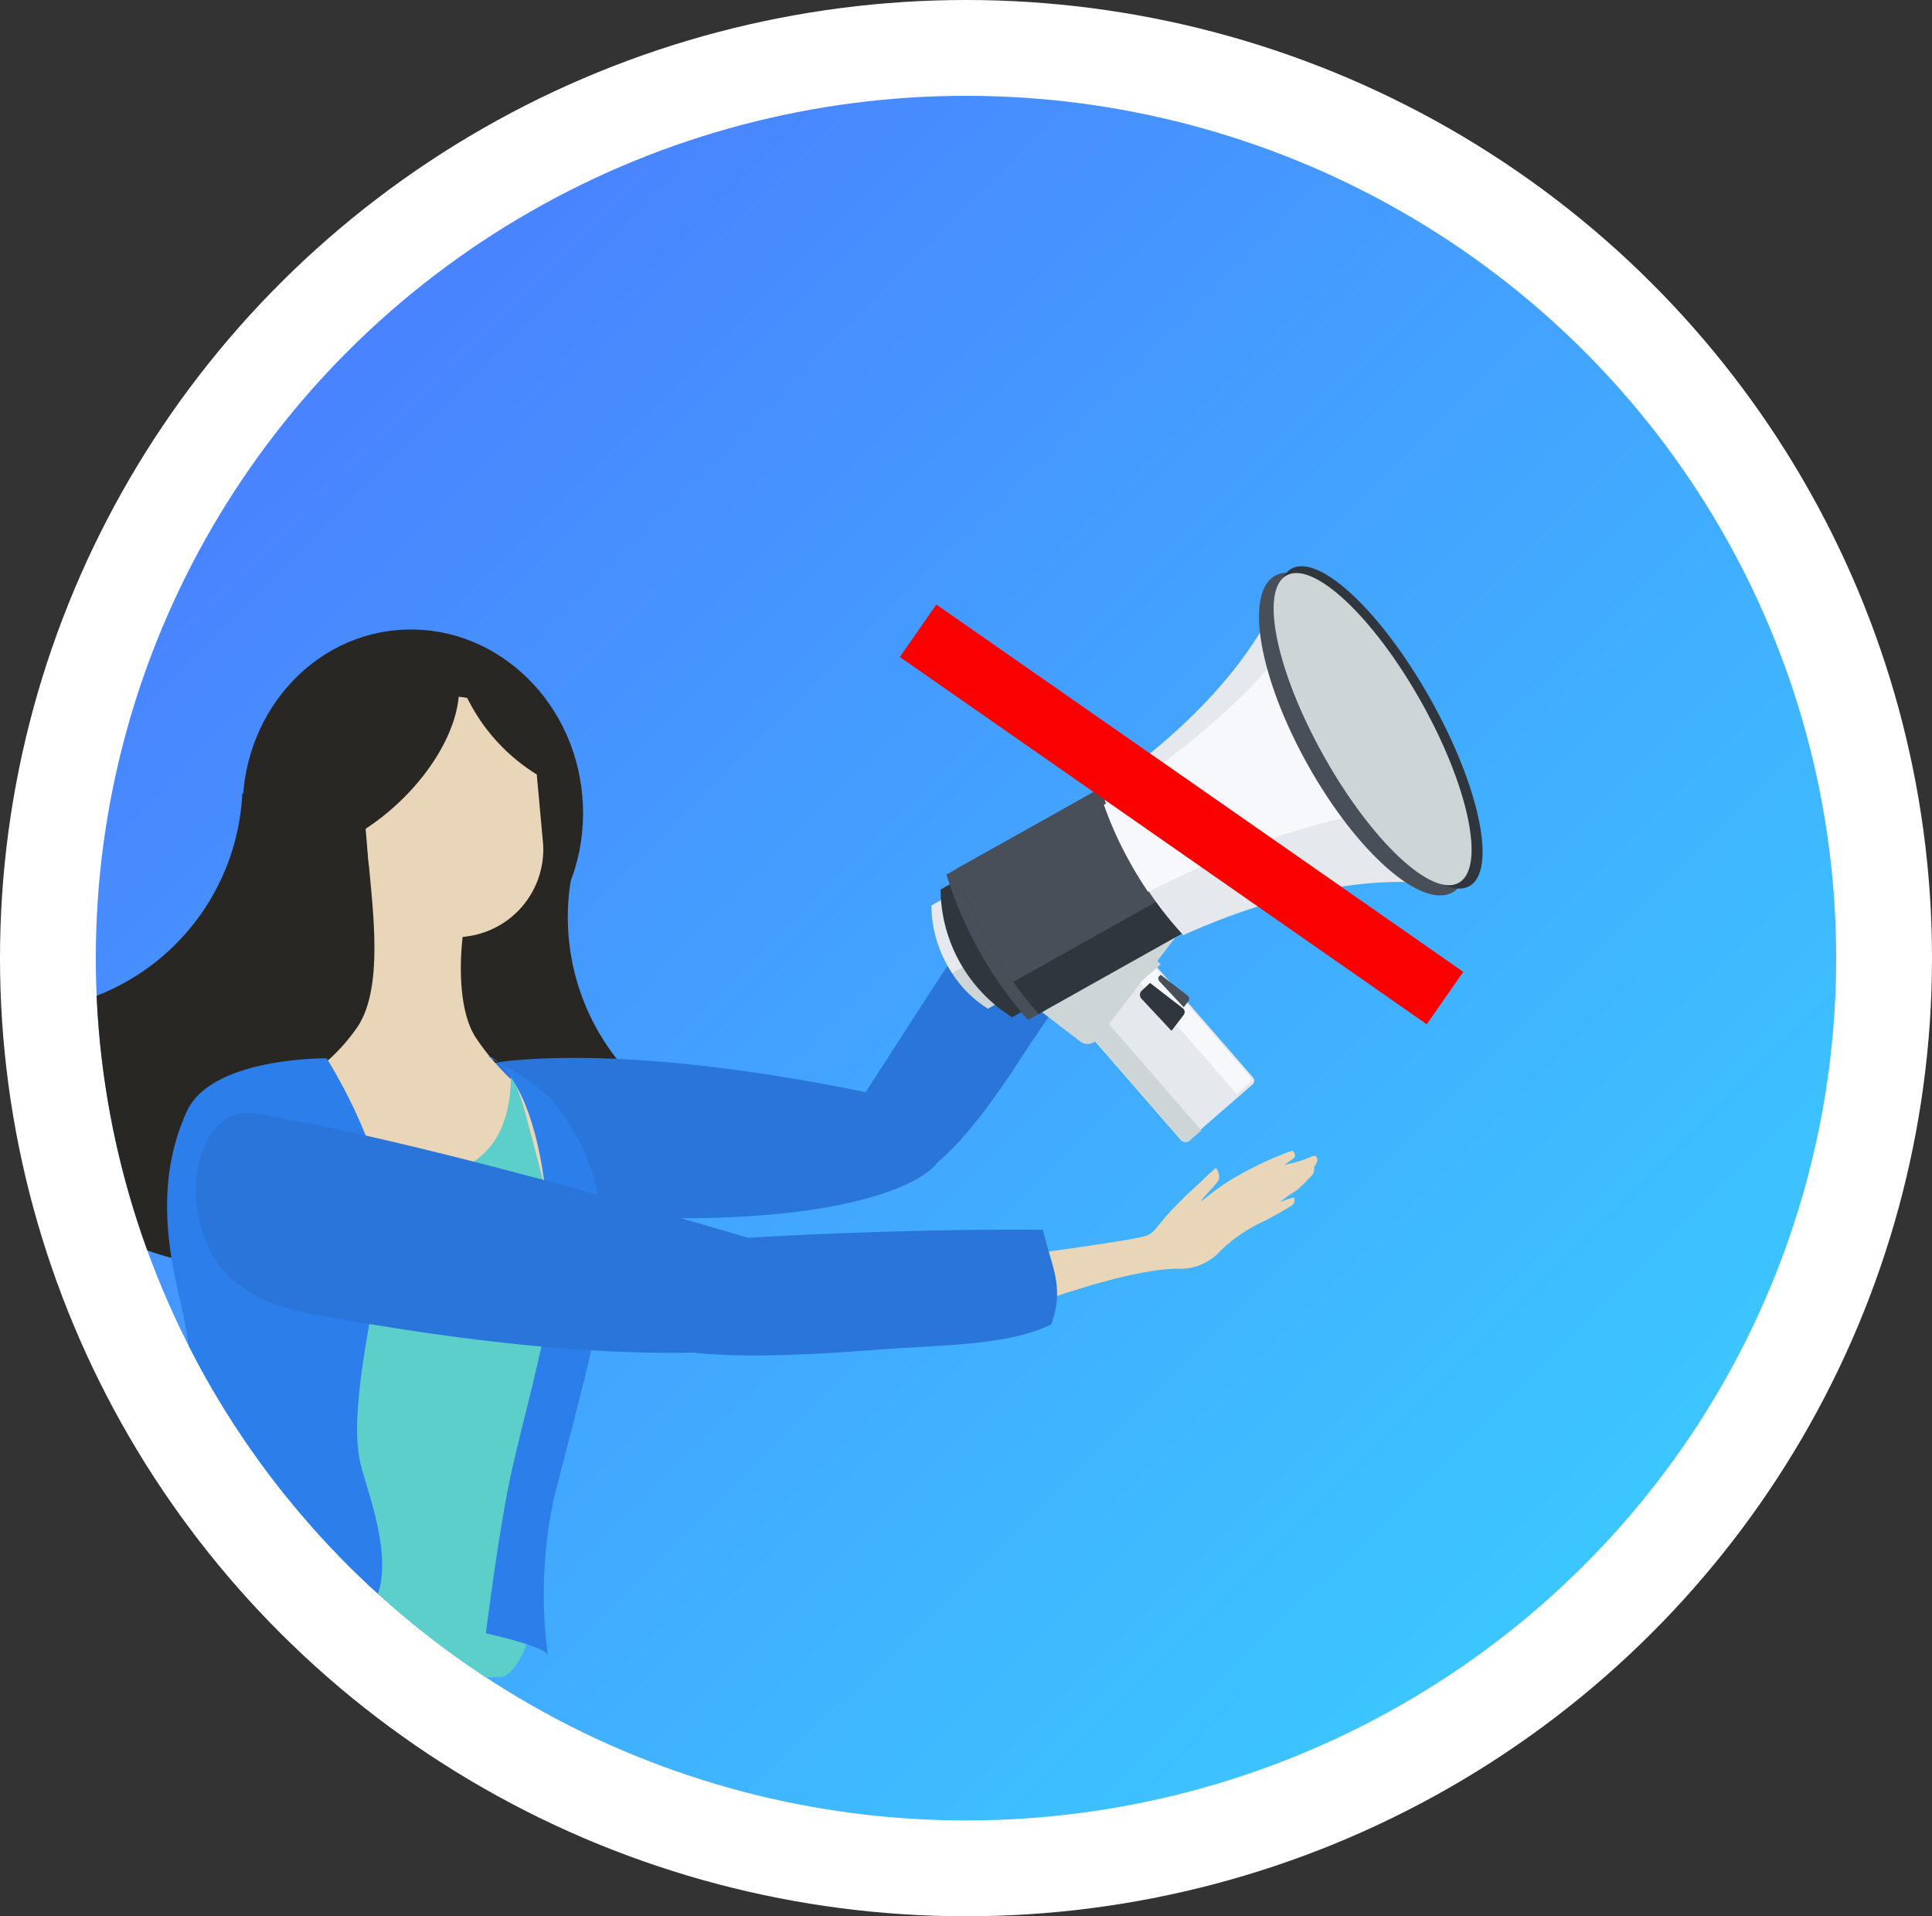 <svg xmlns="http://www.w3.org/2000/svg" xmlns:xlink="http://www.w3.org/1999/xlink" width="121" height="120" viewBox="0 0 121 120"><rect x="0" y="0" width="121" height="120" fill="#333333" stroke="none"/><defs><style>.a{fill:#fff;stroke:#707070;}.b{stroke:#fff;stroke-width:6px;fill:url(#a);}.c{clip-path:url(#b);}.d{fill:#282723;}.e{fill:#2975d9;}.f{fill:#e2c59c;}.g{fill:#e9d6b8;}.h{fill:#5dcfca;}.i{fill:#2c7eea;}.j{fill:#cdd5d7;}.k{fill:#e5e8ec;}.l{fill:#f7f8fc;}.m{fill:#30363d;}.n{fill:#484f59;}.o{fill:none;stroke:#fa0000;stroke-width:4px;}</style><linearGradient id="a" x1="-0.027" y1="-0.037" x2="1.027" y2="1.023" gradientUnits="objectBoundingBox"><stop offset="0" stop-color="#4d6fff"/><stop offset="1" stop-color="#38d9ff"/></linearGradient><clipPath id="b"><ellipse class="a" cx="54.5" cy="54" rx="54.5" ry="54" transform="translate(-2 21)"/></clipPath></defs><g transform="translate(3.445 2.613)"><ellipse class="b" cx="57.5" cy="57" rx="57.5" ry="57" transform="translate(-0.445 0.387)"/><g transform="translate(3.555 -15.613)"><g class="c" transform="translate(1 -2)"><g transform="translate(-8.398 54.42)"><path class="d" d="M169.7,290.148a12.264,12.264,0,0,0-5.387-2.834,11.918,11.918,0,1,0,8.923,14.84A14.392,14.392,0,0,1,169.7,290.148Z" transform="translate(-133.548 -274.477)"/><path class="e" d="M182.425,326.145c-.131-1.455,1.078-2.58,3.25-2.806,10.976-1.122,26.629,2.89,26.629,2.89s1.665,2.14.079,3.726c-1.907,1.9-9.331,4.225-24.576,2.775C183.381,332.3,182.647,328.6,182.425,326.145Z" transform="translate(-153.503 -296.316)"/><path class="f" d="M297.38,261.555s1.189-2.109,2.3-2.632c.765-.361,4.654-1.463,4.654-1.463a4.729,4.729,0,0,1-2.406,1.689A16.1,16.1,0,0,0,297.38,261.555Z" transform="translate(-224.585 -251)"/><path class="f" d="M300.634,256.915c.614-1.4,2.172-2.232,4.233-2.775a3.486,3.486,0,0,0,2.442-1.74,23.9,23.9,0,0,0-4.253,1.336c-.828.317-1.657.678-2.45,1.05C297.975,256.015,299.057,260.506,300.634,256.915Z" transform="translate(-225.572 -247.946)"/><path class="g" d="M292.613,266.936c1.07-.083,2.5-1.51,3.151-1.356a7.135,7.135,0,0,1,2.775,1.225c.087-2.247-3.068-2.707-4-3.718S289.854,267.146,292.613,266.936Z" transform="translate(-221.106 -254.316)"/><path class="g" d="M271.288,273.432c1.586-3.67,3.345-7.928,5.026-9.533,2.378-2.3,4.634-2.438,5.549-4.55a6.823,6.823,0,0,1,.4-.65c.345-.575.63-1.288.793-1.5s.836-.9.476-.741c-3.171,1.348-6.6,3.171-7.115,3.837-1.046,1.36-6.509,9.145-7.928,12.454C266.872,276.477,269.128,278.4,271.288,273.432Z" transform="translate(-206.813 -250.38)"/><path class="g" d="M301.451,253.283s-.753-.345-.519-.943a11.873,11.873,0,0,1,2.454-3c.626-.567,4.015-2.775,4.015-2.775a4.7,4.7,0,0,1-1.8,2.327A20.4,20.4,0,0,0,301.451,253.283Z" transform="translate(-226.702 -244.421)"/><path class="g" d="M259.734,285.483c.614,2.687.138,4.3,1.565,4.543,5.109-6.088,9.031-20.6,9.031-20.6Z" transform="translate(-201.648 -258.226)"/><path class="e" d="M260.3,294.631c-1.367-2.133-2.9-2.2-5.018-3.171-3.452,4.416-7.571,11.162-10.8,16.057-1.189,1.823.892,3.567,2.244,4.114,2.287.928,5.747-3.544,8.15-7.27C257.071,300.965,259.726,297.62,260.3,294.631Z" transform="translate(-190.754 -277.193)"/><path class="d" d="M127.638,281.786a15.982,15.982,0,0,0-2.592-.4,14.33,14.33,0,0,1-15.558,13.584,14.764,14.764,0,1,0,18.15-13.188Z" transform="translate(-109.474 -271.114)"/><path class="d" d="M170.089,265.916c.543,6.255-3.774,11.741-9.632,12.248s-11.051-4.158-11.6-10.413,3.777-11.745,9.64-12.248S169.55,259.641,170.089,265.916Z" transform="translate(-133.219 -255.466)"/><path class="g" d="M145.28,304.908s5.859,9.339,11.872,10.171,8.72-.666,9.359-3.1.468-7.083-.983-8.15a15.252,15.252,0,0,1-4.237-4.218c-1.118-1.7-1.11-4.994-.654-7.579s2.458-2.929.333-3.936-1.379-2.259-3.369-1.744-3.238-.147-3.072,1.792c.305,3.54,1.027,8.479-.753,10.928C151.8,301.8,149.719,302.748,145.28,304.908Z" transform="translate(-131.087 -274.04)"/><path class="g" d="M174.612,266.165c-.174-.032-.357-.055-.535-.075-.19,2.117-1.633,4.725-4.031,6.885a15.459,15.459,0,0,1-1.8,1.387l.17,1.95a5.5,5.5,0,0,0,10.952-.955l-.4-4.4A11.724,11.724,0,0,1,174.612,266.165Z" transform="translate(-144.952 -261.879)"/><path class="h" d="M164.359,341.11q-1.752-6.438-3.46-12.913a14.386,14.386,0,0,0-.927-2.537c.127,10.375-13.081,6.019-12.8,1.672-1.982,2.353-7.721,4.92-7.706,5.355.21,4.74.832,9.451,1.078,14.183a7.493,7.493,0,0,0,2.64,5.016,5.093,5.093,0,0,0-.087,1.17l-.059,2.32c.087,1.9-3.028,8.678-1.784,8.653l18.079-.606c1.241-.025,2.541-4.055,2.454-5.948l1.1-9.435a3.965,3.965,0,0,0-.056-.481C164.022,345.788,164.961,343.271,164.359,341.11Z" transform="translate(-127.58 -297.836)"/><path class="i" d="M146.872,323.21s-7.206-.083-8.756,3.322c-2.073,4.519-1.07,9.077-.365,12.109.817,3.528,1,8.177,2.188,12.716,1.443,5.518-2.775,10.853-1.9,9.87.174-.2,7.04-.741,10.532-2.672s.844-8.031.4-10.056c-1-4.574,2.3-13.98,1.34-17.623A32.32,32.32,0,0,0,146.872,323.21Z" transform="translate(-126.016 -296.357)"/><path class="i" d="M194.048,330.552a14.32,14.32,0,0,0-2.458-4.665c-1.019-1.467-4.705-3.128-4.11-2.989.083.024,4.075,1.748,3.734,14.971-.059,2.255-1.605,7.611-2.378,11.126s-1.586,10.028-1.586,10.028,3.718.817,3.881,1.371a28.91,28.91,0,0,1,.349-9.7C194.5,338.789,195.408,336.727,194.048,330.552Z" transform="translate(-156.421 -296.164)"/><path class="e" d="M141.4,336.815c-.1-1.5.749-5.43,3.738-4.939,13.081,2.148,37.656,9.838,37.656,9.838s1.645,2.711-.793,3.714c-3.1,1.268-12.506,2.886-33.561-1.05C142.339,343.24,141.554,339.351,141.4,336.815Z" transform="translate(-128.74 -301.563)"/><path class="g" d="M270.327,344.194s6.136-.832,6.683-1.074.662-.674,1.586-1.637,1.118-1.1,1.871-1.807a10.125,10.125,0,0,1,.868-.793s.341.48.115.832-.848.92-1.015,1.189.547-.5,1.879-1.3a21.8,21.8,0,0,1,3.365-1.645c.4-.147.452-.159.468-.143.111.155.2.305.067.44s-.622.432-.575.432a8.141,8.141,0,0,0,1.253-.341c.155-.063.373-.159.511-.2.293-.083.4.274.067.674a.663.663,0,0,1-.044.4c-.048.067-.079.115-.131.178s-.143.135-.2.2a7.885,7.885,0,0,1-.721.694,8.861,8.861,0,0,0-1.05.741,5.185,5.185,0,0,1,.888-.3.432.432,0,0,1-.111.488c-.254.155-.63.4-1.7.967a9.866,9.866,0,0,0-2.775,1.871,3.375,3.375,0,0,1-2.775,1.134c-3.916.115-10.131,2.8-11.281,2.854S270.327,344.194,270.327,344.194Z" transform="translate(-204.775 -305.168)"/><path class="e" d="M236.743,356.211c.864-2.378,0-3.635-.523-5.918-5.6-.067-14.111.186-19.958.591-2.18.151-6.033,4.134-5.652,5.549.642,2.378,10.7,1.72,15.11,1.375C229.751,357.492,234.012,357.575,236.743,356.211Z" transform="translate(-170.506 -312.699)"/></g></g></g><g transform="translate(52.055 36.767) rotate(-9)"><path class="j" d="M226.012,273.825l-1.8.663a7.152,7.152,0,0,1-2.39-6.464l1.8-.664Q224.818,270.592,226.012,273.825Z" transform="translate(-221.634 -249.996)"/><path class="k" d="M225.285,271.419q-.749-2.029-1.5-4.059l-1.951.722a7.745,7.745,0,0,0,.623,4.384Z" transform="translate(-221.748 -250.528)"/><path class="k" d="M275.252,309.316a.317.317,0,0,1-.1.436l-4.538,2.835a.315.315,0,0,1-.434-.1l-4.784-7.653a.315.315,0,0,1,.1-.434l4.538-2.835a.313.313,0,0,1,.434.1Z" transform="translate(-256.957 -277.979)"/><path class="l" d="M275.647,309.614l-4.967-7.941a.326.326,0,0,0-.451-.1l-4.711,2.943a.322.322,0,0,0-.134.368l3.828-2.391a.327.327,0,0,1,.451.1l4.967,7.943a.388.388,0,0,1,.029.085l.885-.552A.329.329,0,0,0,275.647,309.614Z" transform="translate(-257.55 -278.403)"/><path class="j" d="M266.78,304.726a.326.326,0,0,1,.105-.452l3.874-2.426-.111-.175a.326.326,0,0,0-.452-.105l-4.724,2.951a.328.328,0,0,0-.1.452l4.98,7.966a.328.328,0,0,0,.452.1l.843-.528Z" transform="translate(-257.066 -278.399)"/><path class="j" d="M258.941,266.761a.763.763,0,0,1-.028,1.08L251.89,274.5a.763.763,0,0,1-1.08-.029l-3.243-3.416a.763.763,0,0,1,.028-1.08l7.018-6.663a.767.767,0,0,1,1.082.028Z" transform="translate(-242.851 -247.052)"/><path class="m" d="M232.376,270.2l-2.391.883a9.519,9.519,0,0,1-3.179-8.6l2.391-.885Z" transform="translate(-225.995 -245.827)"/><path class="n" d="M234.792,269.233l-1.124.414a24.905,24.905,0,0,1-3.618-9.792l1.122-.416Z" transform="translate(-228.727 -244.065)"/><path class="m" d="M248.058,248.952l-10.5,3.881a24.916,24.916,0,0,1-3.62-9.793l10.5-3.879Z" transform="translate(-231.902 -227.515)"/><path class="n" d="M244.38,239.169l-.109.039-.418.155-.2.074-.384.142-.221.083-.511.184-1.039.388-.752.278-3.41,1.262-1.137.419-.506.184-1.746.644a25.017,25.017,0,0,0,2.356,7.566l10.886-4.025q-1.372-3.708-2.745-7.42Z" transform="translate(-231.91 -227.499)"/><path class="m" d="M295.393,306.884,293.615,305l-.589.4a.354.354,0,0,0-.094.493l1.542,2.28.9-.856A.3.3,0,0,0,295.393,306.884Z" transform="translate(-280.762 -280.515)"/><path class="n" d="M296.069,304.94l-.158.106a.29.29,0,0,0,.017.29l1.242,1.836.348-.326a.251.251,0,0,0,.011-.353Z" transform="translate(-282.473 -280.852)"/><path class="k" d="M300.432,190.575a62.489,62.489,0,0,0-4.718-10.015c-2.042,3.943-6.9,8.077-13.374,11.131v.024a22.316,22.316,0,0,0,3.609,9.767v.016h.024c6.9-1.88,13.263-1.9,17.374-.238A62.5,62.5,0,0,0,300.432,190.575Z" transform="translate(-270.582 -179.646)"/><path class="l" d="M299.546,202.653c-.213-.561-.435-1.116-.659-1.662a20.914,20.914,0,0,0-2.667-4.451c-2.359,2.672-7.207,5.838-13.369,8.638a23.039,23.039,0,0,0,1.077,3.9c.257.7.533,1.341.8,1.914,6.573-2.093,12.4-3,15.985-2.575a21.227,21.227,0,0,0-1.167-5.763Z" transform="translate(-271.105 -192.161)"/><path class="n" d="M349.973,190.365c2.176,5.886,5.622,10.036,7.695,9.271s1.99-6.16-.184-12.047-5.62-10.038-7.695-9.273S347.8,184.479,349.973,190.365Z" transform="translate(-325.213 -177.79)"/><path class="m" d="M354.723,189.148c2.182,5.9,5.463,10.13,7.33,9.44s1.61-6.035-.572-11.938-5.463-10.13-7.33-9.438S352.541,183.246,354.723,189.148Z" transform="translate(-328.495 -176.961)"/><path class="j" d="M355.484,190.461c2.114,5.715,5.29,9.808,7.1,9.139s1.56-5.842-.552-11.557-5.29-9.81-7.1-9.14S353.371,184.748,355.484,190.461Z" transform="translate(-329.65 -178.283)"/><line class="o" x2="28.996" y2="27.879" transform="translate(1.957 0.431)"/></g></g></svg>